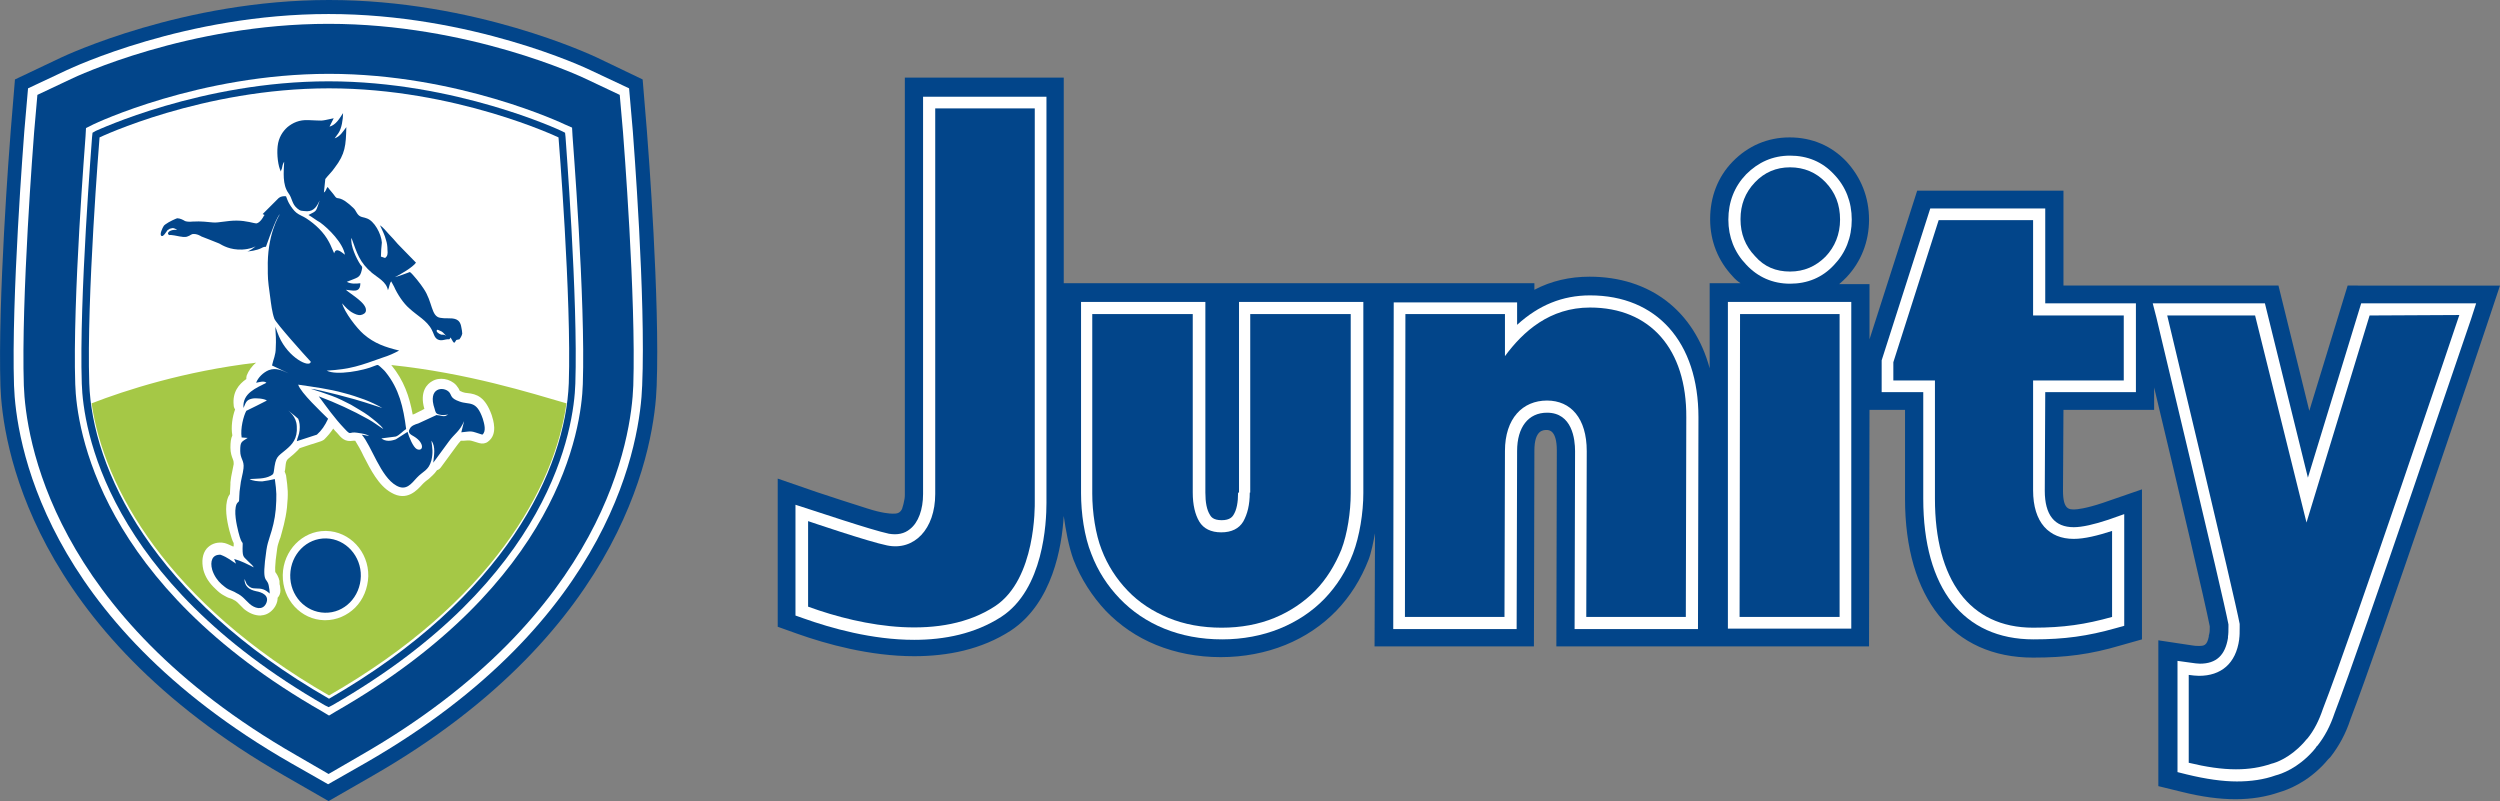 <?xml version="1.0" encoding="utf-8"?>
<!-- Generator: Adobe Illustrator 22.0.1, SVG Export Plug-In . SVG Version: 6.00 Build 0)  -->
<svg version="1.1" id="Слой_1" xmlns="http://www.w3.org/2000/svg" xmlns:xlink="http://www.w3.org/1999/xlink" x="0px" y="0px"
	 viewBox="0 0 534.9 171.4" style="enable-background:new 0 0 534.9 171.4;" xml:space="preserve">
<rect x="0" y="0" width="534.9" height="171.4" fill="#808080" stroke="none"/>
<style type="text/css">
	.st0{fill:#02458A;}
	.st1{fill:#FFFFFF;}
	.st2{fill:#A5C846;}
</style>
<g>
	<g>
		<path class="st0" d="M138.4,27.9L137.5,17l-9.8-4.7C126.6,11.8,101.6,0,70.4,0C39.3,0,14.2,11.8,13.1,12.3L3.2,17L2.3,27.9
			C2,31.6-0.5,64.4,0.1,82.7C0.5,94.3,6,134.6,60.9,166l9.4,5.4l9.4-5.4c54.9-31.5,60.4-71.8,60.8-83.4
			C141.2,64.4,138.7,31.6,138.4,27.9z"/>
		<path class="st1" d="M135.4,28.1l-0.8-9.2l-8.3-3.9c-1-0.5-25.5-12-56-12s-54.9,11.5-56,12L6,18.9l-0.8,9.2
			C5.1,29.5,2.4,63.8,3,82.5c0.4,11.2,5.7,50.1,59.3,80.8l7.9,4.5l7.9-4.5c53.6-30.7,58.9-69.6,59.3-80.8
			C138.2,63.9,135.5,29.6,135.4,28.1z"/>
		<path class="st0" d="M133.3,28.3l-0.7-8l-7.2-3.4c-1-0.5-25.1-11.8-55.1-11.8S16.2,16.4,15.2,16.9L8,20.3l-0.7,8
			c-0.1,1.4-2.8,35.5-2.2,54.2c0.4,10.9,5.6,48.9,58.3,79.1l6.9,4l6.9-4c52.6-30.2,57.9-68.2,58.3-79.1
			C136.1,63.8,133.4,29.7,133.3,28.3z"/>
		<path class="st1" d="M122.5,29.1l-0.1-1.8l-1.6-0.7c-0.2-0.1-22.7-10.8-50.4-10.8c-27.8,0-50.2,10.7-50.4,10.8l-1.6,0.8l-0.1,1.8
			c0,0.3-2.8,34.8-2.2,53c0.3,9.5,5,42.7,52.8,70l1.5,0.9l1.5-0.9c47.8-27.4,52.5-60.5,52.8-70C125.3,64,122.5,29.5,122.5,29.1z"/>
		<path class="st0" d="M121,29.3l-0.1-0.9l-0.8-0.4c-0.2-0.1-22.6-10.6-49.8-10.6S20.8,27.9,20.5,28l-0.7,0.4l-0.1,0.9
			c0,0.3-2.8,34.7-2.2,52.8c0.3,9.3,5,41.8,52,68.8l0.8,0.4l0.8-0.4c47.1-27,51.7-59.5,52-68.8C123.7,64,121,29.6,121,29.3z"/>
		<path class="st1" d="M70.4,149.5c-38-21.8-50.7-49.3-51.3-67.5c-0.6-18.2,2.2-52.6,2.2-52.6s22-10.5,49.1-10.5
			s49.1,10.5,49.1,10.5s2.8,34.4,2.2,52.6C121,100.2,108.3,127.7,70.4,149.5L70.4,149.5z"/>
		<path class="st2" d="M83.7,78.1l0.1,0.1c2.6,3.2,3.8,6.6,4.5,10.5c0.1,0,0.2-0.1,0.3-0.1c0.6-0.3,1.2-0.6,1.8-0.9
			c0.1-0.1,0.2-0.1,0.4-0.2c-1.1-3.8,0.7-5.4,1.6-5.9c1.6-1,3.9-0.6,5.2,0.8c0.4,0.5,0.6,0.8,0.7,1.1c0,0.1,0.2,0.2,0.7,0.4
			c0.3,0.1,0.7,0.2,1,0.2c2,0.2,3.8,0.8,5.2,4.7l0,0c0.3,1,1.4,4.1-0.8,5.7c-0.5,0.4-1.2,0.5-1.9,0.3c-0.6-0.2-1-0.3-1.3-0.4
			c-0.7-0.2-0.7-0.2-2-0.1h-0.3c-0.1,0-0.2,0-0.3,0c-0.3,0.3-0.6,0.7-0.9,1.1c-1.1,1.5-2.2,3-3.3,4.5c-0.2,0.3-0.5,0.6-0.9,0.7
			c-0.6,0.9-1.3,1.4-1.8,1.9c-0.4,0.3-0.7,0.5-1,0.8l-0.3,0.3c-1.1,1.2-3.3,3.8-6.7,1.8c-2.7-1.5-4.4-4.9-5.9-7.8
			c-0.6-1.3-1.3-2.5-1.8-3.3c-0.2,0-0.3,0-0.4,0c-1.8,0.3-2.5-0.5-3.5-1.7c-0.3-0.3-0.6-0.6-0.8-0.9c-0.6,0.9-1.2,1.6-1.9,2.3
			c-0.2,0.2-0.5,0.3-0.7,0.4c-0.7,0.2-1.4,0.5-2.2,0.7c-0.7,0.2-1.4,0.5-2.1,0.7c-0.1,0-0.2,0.1-0.3,0.1c-0.4,0.5-0.9,0.9-1.3,1.3
			l-0.6,0.5c-1,0.8-1,0.8-1.2,2.8c0,0.2-0.1,0.3-0.1,0.4c0.1,0.2,0.2,0.5,0.3,0.8c0.4,2.9,0.5,3.8,0.2,6.9c-0.3,2.7-1,4.9-1.4,6.4
			l-0.2,0.5c-0.2,0.7-0.4,1.1-0.5,1.9c-0.6,4-0.4,4.9-0.4,5c0.3,0.4,0.7,1,0.9,1.9c0,0.1,0,0.2,0,0.3c0,0.2,0,0.5,0.1,0.7
			c0,0.3,0.1,0.7,0.1,1c0,0.6-0.2,1.2-0.6,1.6c0,0.5-0.1,1.1-0.5,1.8c-0.6,1-1.5,1.7-2.5,1.9c-0.2,0-0.5,0.1-0.7,0.1
			c-1.2,0-2.4-0.5-3.5-1.4c-0.3-0.3-0.5-0.5-0.7-0.7c-0.6-0.6-0.9-1-1.6-1.3c-0.3-0.2-0.5-0.2-0.7-0.3c-0.4-0.1-0.8-0.3-1.3-0.6
			c-0.6-0.3-1.2-0.8-1.8-1.4c-1.4-1.3-2.2-2.6-2.6-4.1c-0.4-1.8-0.2-3.4,0.7-4.5c0.8-0.9,1.9-1.4,3.3-1.3c0.2,0,0.4,0.1,0.6,0.1
			c0.7,0.2,1.2,0.5,1.7,0.7c0.1,0,0.1,0,0.2,0c0-0.1,0-0.1,0-0.2c0-0.2,0-0.3,0-0.5c-0.3-0.5-0.5-1.2-0.9-2.6
			c-0.6-2.3-1.1-5.2-0.3-7.2c0.1-0.3,0.3-0.5,0.4-0.7c0-0.1,0-0.1,0-0.2c0-0.6,0.1-1.2,0.1-1.9v-0.4c0.1-0.8,0.2-1.6,0.4-2.4
			c0.1-0.5,0.2-1,0.3-1.5c0-0.4,0-0.6-0.2-1.1s-0.5-1.3-0.5-2.4c0-1.2,0.1-2,0.4-2.6c0,0,0,0,0-0.1c-0.3-1.7,0-3.9,0.6-5.5
			C50.1,87.3,50,87,50,86.7c-0.3-2.8,1.1-4.5,2.7-5.6c0-0.3,0-0.5,0.1-0.8c0.4-1,1.1-2,2-2.7c-15.3,1.8-28,5.9-35.2,8.7
			c2.6,18,16.2,42.6,50.8,62.5c34.7-19.9,48.3-44.5,50.8-62.5C113.6,84.1,100,79.8,83.7,78.1z M76,130c-1.7,1.7-4,2.7-6.4,2.7
			c-0.1,0-0.1,0-0.2,0c-5-0.1-9-4.4-8.9-9.7c0.1-5.2,4.2-9.4,9.1-9.4c0.1,0,0.1,0,0.2,0c5,0.1,9.1,4.4,9,9.7
			C78.7,125.9,77.7,128.3,76,130z"/>
		<path class="st0" d="M69.8,115.2c-4.2-0.1-7.6,3.4-7.7,7.8c-0.1,4.4,3.2,8,7.4,8.1c4.2,0.1,7.6-3.4,7.7-7.8
			C77.3,119,74,115.3,69.8,115.2z"/>
		<path class="st0" d="M103.3,89.6c-1.4-4.1-2.9-2.9-5-3.7c-2-0.7-1.6-1.3-2.2-2c-1.2-1.3-4.7-1-3.1,3.6c0.2,0.7,0.2,1,1,1.2
			c0.8,0.2,1.1,0.1,1.9,0c-0.2,0.1-0.4,0.2-0.6,0.3c-0.4,0.1-0.8,0-1.2-0.1c-0.3,0-0.6-0.1-0.7-0.1c-1.3,0.6-2.6,1.2-3.9,1.8
			c-0.7,0.2-1.5,0.5-1.8,1.1c-0.6,0.9,0.2,1.3,0.9,1.7c2.3,1.4,2,3.3,0.6,2.7c-0.8-0.4-1.7-2.6-2-3.7c-0.8,0.5-1.7,1.1-2.5,1.6
			c-1.1,0.4-2.2,0.5-3.1-0.2c1-0.1,2.1-0.3,3.1-0.4c0.8-0.3,1.5-1.2,2.2-1.6c-0.6-4.7-1.5-8.6-4.4-12.2c-0.3-0.4-0.7-0.7-1.1-1.1
			c-0.6-0.5-0.5-0.5-1.3-0.2c-2.3,1-8.1,2.1-10.2,1c5.2-0.3,7.2-1.1,12-2.8c1.3-0.4,2.4-0.9,3.5-1.5c-2.9-0.7-5.3-1.5-7.6-3.5
			c-1.5-1.3-4.1-4.7-4.6-6.6c0.7,0.8,1.4,1.6,2.4,2.1c0.4,0.2,1,0.5,1.6,0.4c0.5-0.1,1.1-0.4,1.1-1c0.1-1.6-3.2-3.4-4.3-4.4
			c1.4,0.1,3.1,0.8,3.1-1.4c-0.9,0.1-2,0.2-2.9-0.3c2.4-1,2.8-0.8,3.2-2.5c0.2-0.8,0.1-0.7-0.3-1.2c-0.8-1.2-2.2-4.1-1.9-5.7
			c1.2,3.3,1.7,5.2,4.4,7.5c1.2,1,3.1,1.9,3.4,3.7c0.3-0.6,0.3-1.4,0.7-1.9c0.2,0.4,0.4,0.7,0.6,1.1c0.7,1.6,2,3.6,3.3,4.7
			c1.6,1.5,3.8,2.6,4.8,4.6c0.4,0.7,0.5,1.6,1.2,2c0.9,0.5,1.6-0.1,2.5,0c0.2-0.1,0.2-0.3,0.3-0.4c0.9,1.7,0.8,1.1,1.2,0.6
			c0-0.1,0.3-0.1,0.7-0.2c0.1-0.1,0.5-0.7,0.6-1.2c0-0.2-0.1-1.1-0.2-1.4c-0.3-1.9-1.6-1.9-3-1.9c-0.5,0-1,0-1.5-0.1
			c-2-0.3-1.6-3.4-3.6-6.3c-0.5-0.8-2.3-3.1-2.9-3.5c-1.1,0.4-2.1,0.8-3.2,1.1c1.2-0.6,3.8-2.1,4.5-3.1c-1.3-1.3-2.6-2.7-3.9-4
			c-0.7-0.8-1.2-1.4-1.9-2.1c-0.5-0.6-1.4-1.6-1.9-1.9c0.5,1.1,1,2,1.3,3.2c0.2,0.6,0.3,1.3,0.3,2c0.1,1,0,1.4-0.5,1.8
			c-0.3-0.1-0.6-0.2-0.9-0.3c0-1,0.1-2,0.2-3c-0.1-1.8-1.6-4.7-3.3-5.2c-0.5-0.2-0.9-0.2-1.3-0.4c-0.8-0.4-0.9-1.3-1.5-1.8
			c-0.6-0.6-1.1-1-1.8-1.5c-1.6-1-1.6-0.2-2.2-1.1c-0.5-0.7-1.1-1.3-1.5-1.9c-0.1,0.1-0.1,0.2-0.2,0.3c-0.2,0.4-0.2,0.6-0.6,0.9
			c0.1-1,0.2-1.9,0.3-2.9c0.6-0.8,1.4-1.5,2-2.4c2.3-3,2.4-4.8,2.5-8.7c-0.7,0.9-1.3,2-2.5,2.4c0.3-0.4,0.5-0.7,0.8-1.1
			c0.7-1,1-3,1-4.3c-0.8,1.2-1.5,2.5-2.9,2.9c0.3-0.6,0.6-1.2,0.9-1.8c-3.2,0.7-2.1,0.5-5.4,0.4c-2-0.1-3.4,0.6-4.5,1.5
			c-1,0.9-1.9,2.2-2.1,4.1c-0.2,1.8,0.1,4.3,0.7,5.4c0-0.2,0.1-0.4,0.2-0.6c0.1-0.5,0.2-1.1,0.5-1.5c-0.1,2.2-0.4,4.9,0.9,6.7
			c0.9,1.2,0.7,2.3,1.9,3.3c0.7,0.6,0.9,0.5,2.1,0.6c1.5,0,2.1-1.1,2.7-2.3C67.5,45.3,68,45,66,46c0.9,0.5,1.6,1.1,2.5,1.6
			c1.8,1.3,4.9,4.4,5.3,6.9c-0.7-0.5-1.9-1.7-2.3-0.3c-0.4-0.8-0.7-1.7-1.1-2.4c-1.1-2.1-2.9-3.8-4.9-5.1c-0.6-0.4-1.5-0.7-2.1-1.2
			c-0.5-0.4-1.1-1.2-1.5-1.9c-0.3-0.5-0.5-1.1-0.7-1.6c0,0-0.5-0.1-1.1,0.1l0,0l0,0c-0.2,0.1-0.4,0.2-0.5,0.3
			c-0.9,0.9-2.3,2.3-3.4,3.4l0.4,0.2c0,0,0,0.1-0.1,0.1c-0.6,1.2-1.3,1.7-1.7,1.7c-0.4,0-2.1-0.6-4.2-0.6s-3.8,0.5-5,0.4
			c-0.9-0.1-2.9-0.3-4.1-0.2h-0.2c-0.9,0.1-1.4,0-1.7-0.1c-0.5-0.3-1.1-0.6-1.7-0.6c-0.3,0.1-1.7,0.7-2.5,1.3
			c-0.1,0.1-0.3,0.2-0.4,0.4c-0.2,0.3-1,1.9-0.4,2.1h0.1h0.1c0.1-0.1,0.3-0.2,0.5-0.5s0.4-0.5,0.5-0.7c0.1-0.1,0.2-0.2,0.3-0.2
			c0.1,0,0.1-0.1,0.1-0.1l0,0c0.2-0.1,0.3-0.1,0.3-0.1c0.1,0,0.3-0.1,0.4-0.1c0.3,0,0.6,0.1,1,0.4c-1.3-0.2-2.5,0.6-1.7,1.1
			c0.5-0.1,1.7,0.2,2.3,0.3c0.3,0,0.5,0.1,0.7,0.1c0.4,0,0.7,0,0.9-0.1c0.3-0.1,0.5-0.2,0.8-0.4l0,0c0,0,0.1,0,0.2-0.1
			c1-0.2,2,0.5,2,0.5s3.1,1.2,3.8,1.5c0.7,0.4,2.3,1.4,4.9,1.3c1.7-0.1,2.5-0.5,2.9-0.7c-0.5,0.4-1.4,1.1-1.9,1.1
			c0.5,0,2.1-0.2,3.1-0.7c0.5-0.3,0.8-0.3,1-0.3c1.2-3.4,2.4-6.5,3-7c-0.3,0.5-2.8,4.6-2.6,11.7c0,0.3,0,0.6,0,1
			c0,1.6,0.3,3.5,0.5,5s0.4,3.3,0.9,4.7c0.4,1,6.4,7.7,7.8,9.2c-0.2,1.4-4.8-0.8-6.8-5.4c-0.1-0.3-0.3-0.7-0.4-1
			c-0.1-0.2-0.1-0.4-0.2-0.6c-0.1-0.1-0.1-0.3-0.2-0.5c0.1,1.5,0.2,2.9,0.1,4.5c0,1.6-0.5,2.4-0.8,3.8c1.2,0.6,2.4,1.1,3.6,1.7
			c-1.4-0.6-2.7-1.3-4.3-0.7c-1.2,0.5-2.3,1.6-2.7,2.7c0.6-0.1,1.7-0.5,2.2,0c-2.1,1.1-5.2,2.2-4.9,5.4c0.5-1.1,0.5-1.7,1.8-2
			c0.8-0.2,2.7,0,3.2,0.4c-1.4,0.7-2.9,1.5-4.4,2.2c-0.6,1.1-1.3,3.8-1,5.7c0.4,0,0.9,0.1,1.3,0.1c-1.4,0.9-1.6,0.8-1.6,2.8
			c0,1.7,0.9,2,0.7,3.7c-0.1,1.1-0.6,2.6-0.7,3.9c-0.1,0.7-0.2,1.4-0.2,2.1c0,1.6-0.2,0.9-0.6,1.7c-0.6,1.5,0,4.3,0.4,5.9
			c0.9,3.6,1,1.2,0.9,3.6c0,2,0.3,1.7,1.4,2.9c0.3,0.3,0.8,0.7,1,1.1c-1.4-0.7-2.7-1.4-4.2-1.8c0.1,0.3,0.3,0.7,0.4,1
			c-1-0.6-1.7-1.3-3.3-1.9c-1.8-0.1-2.3,1.4-1.8,3.2c0.4,1.3,1.2,2.4,2,3.1c0.5,0.4,0.9,0.8,1.5,1.1s1.1,0.4,1.7,0.8
			c1.3,0.6,1.9,1.5,2.8,2.3c1,0.9,2.7,1.5,3.5,0c0.9-1.8-0.9-2.5-2.1-2.7c-1.4-0.3-2.5-1-2.5-2.6c0.1,0.1,0.1,0.2,0.2,0.4
			c0.1,0.3,0.3,0.8,0.6,1c0.4,0.4,0.8,0.6,1.5,0.6c1.5,0,2.1,0.2,3.1,1.1c0-0.6-0.1-1.1-0.2-1.7c-0.4-2-1.6,0-0.5-7.6
			c0.2-1.3,0.4-1.8,0.7-2.8c0.6-1.8,1.1-3.7,1.3-5.9c0.2-2.9,0.2-3.7-0.2-6.5c-0.9,0.2-1.8,0.4-2.7,0.5c-0.9,0-2.1-0.1-2.7-0.5
			c1.5-0.1,3.2,0,4.5-0.7c0.5-0.3,0.6-0.3,0.7-1c0.4-3.2,0.7-3,2.6-4.6c1.3-1.1,2.5-2.3,2.3-5c-0.1-2.1-1.5-3.1-2.8-4.2
			c1,0.9,2.1,1.7,3.1,2.6c0.3,0.7,0.4,1.5,0.3,2.5s-0.5,1.6-0.6,2.3c1.4-0.5,2.9-0.9,4.3-1.4c1-0.9,1.7-1.9,2.4-3.4
			c-1.3-1.3-5.9-5.6-6.4-7.3c3.3,0.5,6.6,0.9,9.8,1.8c1.6,0.4,3,0.9,4.4,1.4c1.1,0.4,2.8,1.2,3.8,1.8c-1.2-0.4-2.5-0.8-3.7-1.2
			c-1.4-0.5-10.3-2.9-11.6-2.9c1.4,0.4,3.1,1,4.5,1.5s2.7,1.2,4.1,1.9c1.3,0.8,2.6,1.5,3.7,2.3c0.9,0.7,2.8,2.1,3.2,2.9
			c-1.1-0.7-2.1-1.5-3.2-2.1c-3.4-1.9-6.9-3.5-10.6-4.9c1.7,2.3,3.4,4.7,5.4,6.8c1.1,1.2,1.1,1.1,1.6,1c0.3-0.1,0.8-0.1,1.9,0.1
			c0.6,0.1,1.3,0.2,1.9,0.6c-0.5-0.1-1.1-0.2-1.6-0.3c2.1,2.4,4,9,7.4,10.9c2.1,1.2,3.2-0.4,4.4-1.7c1.3-1.4,2.5-1.5,3.1-3.7
			c0.4-1.7,0.2-2.6,0-4.2c1,1.3,0.5,3.3,0.4,4.7c1.1-1.5,2.2-3,3.3-4.5c1.3-1.8,2.3-2.1,3.3-4.4c-0.2,0.8-0.4,1.6-0.6,2.4
			c2.6-0.3,1.9-0.3,4.5,0.5C104.1,92.3,103.6,90.6,103.3,89.6z M93.5,70.6c0.1-0.1,0.3,0,0.5,0.1c0.8,0.3,0.8,0.5,1.5,1.2
			c-0.3-0.2-0.3-0.3-1-0.3h-0.1C93.8,71.4,93.2,70.9,93.5,70.6z"/>
	</g>
	<g>
		<path class="st0" d="M502.3,61.1l-8.2,26.8l-6.6-26.8h-26.6h-5.2h-14.2V40.8h-31.3L400,72.6V60.8h-6.5c0.6-0.5,1.1-1,1.6-1.5
			c3.1-3.3,4.8-7.6,4.8-12.3c0-4.8-1.7-9-4.8-12.4c-3.2-3.4-7.4-5.2-12.2-5.2c-4.7,0-8.9,1.8-12.2,5.2c-3.2,3.3-4.8,7.6-4.8,12.3
			c0,4.7,1.7,8.9,4.8,12.2c0.5,0.6,1.1,1.1,1.7,1.5h-6.6v18.2c-3.3-12.2-12.7-19.6-25.7-19.6c-4.2,0-8.2,0.9-11.8,2.8v-1.4h-34.1
			l0,0h-66.6v-44h-34v88.9c0,0.1,0,0.3,0,0.4c0,0.6-0.1,1.1-0.2,1.5c-0.1,0.6-0.3,1.1-0.4,1.5c-0.5,1-1.2,1-2,1
			c-0.6,0-2.3-0.1-5.4-1.1l0,0c-3.5-1.1-7.8-2.5-10.8-3.5l-8.4-2.9v31.7l4.2,1.5c6.2,2.2,15.5,4.8,25,4.8c7.1,0,14.4-1.4,20.7-5.5
			c8.9-5.9,10.9-17.9,11.3-24.5c0.4,2.9,1.1,6.7,2.1,9.4c1.6,4.1,4,7.8,6.9,10.9c3,3.1,6.6,5.6,10.8,7.3c4.2,1.7,8.8,2.6,13.8,2.6
			c4.9,0,9.6-0.9,13.8-2.6c4.2-1.7,7.9-4.2,10.9-7.3c3-3.1,5.3-6.8,6.9-10.9c0.6-1.5,1.1-4.1,1.4-5.7l-0.1,24.2h34.1l0.1-41.9
			c0-4.4,1.9-4.4,2.6-4.4c0.5,0,2.2,0,2.2,4.4l-0.1,41.9h32.8h1.3h32.8l0.1-50.6h7.6v19c0,21.3,10.2,34,27.4,34
			c7,0,12.3-0.7,18.7-2.6l4.6-1.3v-32.1l-8.4,2.9c-3.6,1.2-5.5,1.4-6.1,1.4c-1.1,0-2.4,0-2.4-4l0.1-17.3h19.4v-4.8
			c5.2,21.7,11,46.4,11.9,51.1v0.2c0,0.5,0,1-0.1,1.4l-0.1,0.4v0.2c-0.4,2-1.1,2-2.2,2c-0.4,0-0.8,0-1.3-0.1l-7.3-1.1v31.2l4.9,1.2
			c4.4,1.1,8.2,1.6,11.6,1.6c3.4,0,6.5-0.5,9.4-1.5c1.7-0.5,5.9-2,9.8-6.3c0.2-0.2,0.4-0.5,0.6-0.7l0.3-0.3c0.1-0.1,0.1-0.1,0.2-0.2
			c1.8-2.3,3.3-5,4.3-8.1c6.1-15.8,28.3-81.6,29.2-84.4l2.8-8.4L502.3,61.1L502.3,61.1z"/>
		<g>
			<path class="st1" d="M223.9,20.7h-26.4v85c0,3.3-1,6.1-2.8,7.5c-1.2,1-2.7,1.3-4.5,1c-3.8-0.8-16.5-5.1-16.6-5.1l-3.4-1.1v23.7
				l1.7,0.6c5.9,2.1,14.7,4.6,23.7,4.6c6.5,0,13-1.3,18.6-4.9c9.1-5.9,9.7-20.2,9.7-24.4V20.7z"/>
			<path class="st1" d="M383,60.7c3.7,0,6.9-1.3,9.4-4c2.5-2.6,3.8-5.9,3.8-9.7c0-3.8-1.3-7.1-3.8-9.7c-2.5-2.7-5.7-4-9.4-4
				c-3.7,0-6.8,1.4-9.4,4c-2.5,2.6-3.8,5.9-3.8,9.7c0,3.7,1.3,7,3.8,9.6C376.1,59.3,379.3,60.7,383,60.7z"/>
			<rect x="369.7" y="64.6" class="st1" width="26.4" height="69.9"/>
			<path class="st1" d="M264.9,105.4c0,2.1-0.3,3.7-1,4.8c-0.2,0.3-0.7,1.1-2.5,1.1c-1.9,0-2.3-0.8-2.5-1.1c-0.7-1.1-1-2.7-1-4.8
				V64.6h-26.6v40.9c0,4.3,0.7,9.3,2.2,13c1.4,3.7,3.5,6.9,6.1,9.6c2.6,2.7,5.8,4.9,9.5,6.4s7.8,2.3,12.4,2.3
				c4.4,0,8.6-0.8,12.3-2.3c3.7-1.5,7-3.7,9.6-6.4c2.6-2.7,4.7-6,6.1-9.7s2.2-8.7,2.2-12.9V64.6h-26.6v40.8H264.9z"/>
			<path class="st1" d="M340.2,63.2c-5.9,0-11,2.1-15.6,6.3v-4.8h-26.4l-0.1,69.9h26.4l0.1-38.1c0-5.1,2.4-8.2,6.4-8.2
				c5.4,0,6,5.7,6,8.2l-0.1,38.1h26.4l0.1-45.3C363.4,73.2,354.5,63.2,340.2,63.2z"/>
			<path class="st1" d="M437.6,44.6H413l-10.4,32.5v6.8h8.9v22.8c0,19.2,8.6,30.1,23.6,30.1c6.6,0,11.6-0.7,17.6-2.4l1.8-0.5V110
				l-3.4,1.2c-3,1-5.6,1.6-7.4,1.6c-4.1,0-6.2-2.6-6.2-7.8l0.1-21.1H457v-19h-19.4V44.6z"/>
			<path class="st1" d="M505.2,64.9l-11.4,37.3l-9.2-37.3h-24l0.8,3.1c0.1,0.6,14.2,59.2,15.4,65.6v0.6c0,0.7,0,1.4-0.1,2v0.3
				c-0.6,3.7-2.5,5.5-6,5.5c-0.5,0-1.2-0.1-1.9-0.2l-2.9-0.4v23.8l2,0.5c4.1,1,7.7,1.5,10.7,1.5s5.8-0.4,8.3-1.3
				c1.2-0.3,4.7-1.5,8-5.2c0.2-0.2,0.3-0.4,0.5-0.6l0.2-0.3c0.1-0.1,0.1-0.2,0.2-0.2c1.6-2,2.8-4.3,3.7-7
				c6-15.6,28.9-83.6,29.2-84.3l1.1-3.4L505.2,64.9L505.2,64.9z"/>
		</g>
		<g>
			<path class="st0" d="M221.4,23.2h-21.3v82.5c0,7.5-4.5,12.2-10.3,11c-4-0.8-16.9-5.2-16.9-5.2v18.3c11.8,4.3,28.6,7.4,40-0.1
				c8.8-5.8,8.5-21.6,8.5-22.3V23.2z"/>
			<path class="st0" d="M383,58.1c3,0,5.5-1.1,7.6-3.2c2-2.1,3.1-4.8,3.1-7.9c0-3.2-1-5.8-3.1-8c-2-2.1-4.6-3.2-7.6-3.2
				s-5.5,1.1-7.5,3.2c-2.1,2.2-3.1,4.8-3.1,7.9s1,5.7,3.1,7.9C377.5,57.1,380,58.1,383,58.1z"/>
			<polygon class="st0" points="372.2,132 393.6,132 393.6,67.2 372.3,67.2 			"/>
			<path class="st0" d="M267.4,105.4c0,2.6-0.5,4.6-1.4,6.2c-0.9,1.5-2.5,2.3-4.7,2.3s-3.8-0.8-4.7-2.3c-0.9-1.5-1.4-3.6-1.4-6.2
				V67.2h-21.5v38.4c0,4,0.7,8.7,2,12c1.3,3.4,3.2,6.3,5.6,8.8c2.4,2.5,5.3,4.4,8.7,5.8c3.4,1.4,7.2,2.1,11.4,2.1
				c4.1,0,7.9-0.7,11.3-2.1c3.4-1.4,6.3-3.4,8.7-5.8c2.4-2.5,4.2-5.4,5.6-8.8c1.3-3.4,2-8.1,2-12V67.2h-21.5v38.2H267.4z"/>
			<path class="st0" d="M340.2,65.8c-8.6,0-14.3,5.1-18.2,10.4v-9h-21.3l-0.1,64.8h21.3l0.1-35.5c0-7,3.8-10.8,9-10.8
				c5.1,0,8.5,3.8,8.5,10.8l-0.1,35.5h21.3l0.1-42.7C360.9,74.7,353.1,65.8,340.2,65.8z"/>
			<path class="st0" d="M435.1,47.1h-20.3l-9.7,30.4v3.9h8.9v25.3c0,17.3,7.4,27.6,21,27.6c6.5,0,11.2-0.7,16.9-2.3v-18.4
				c-3.1,1-5.9,1.7-8.2,1.7c-5.3,0-8.7-3.5-8.7-10.4v-8.3v-2.2v-13h19.4V67.5H435V47.1H435.1z"/>
			<path class="st0" d="M507,67.5l-13.5,44.3l-11-44.3h-18.8c0,0,14.5,60.5,15.5,66v0.8c0,0.9,0,1.7-0.1,2.4v0.1
				c-0.7,5.2-3.9,7.8-8.6,7.8c-0.7,0-1.4-0.1-2.2-0.2v18.8c3.7,0.9,7.1,1.4,10.1,1.4c2.8,0,5.3-0.4,7.6-1.2c0.9-0.2,3.9-1.2,6.9-4.5
				c0.2-0.2,0.4-0.5,0.6-0.7c0.1-0.1,0.1-0.1,0.2-0.2c1.4-1.7,2.5-3.9,3.3-6.3c6.1-15.6,29.2-84.3,29.2-84.3L507,67.5L507,67.5z"/>
		</g>
	</g>
</g>
</svg>

